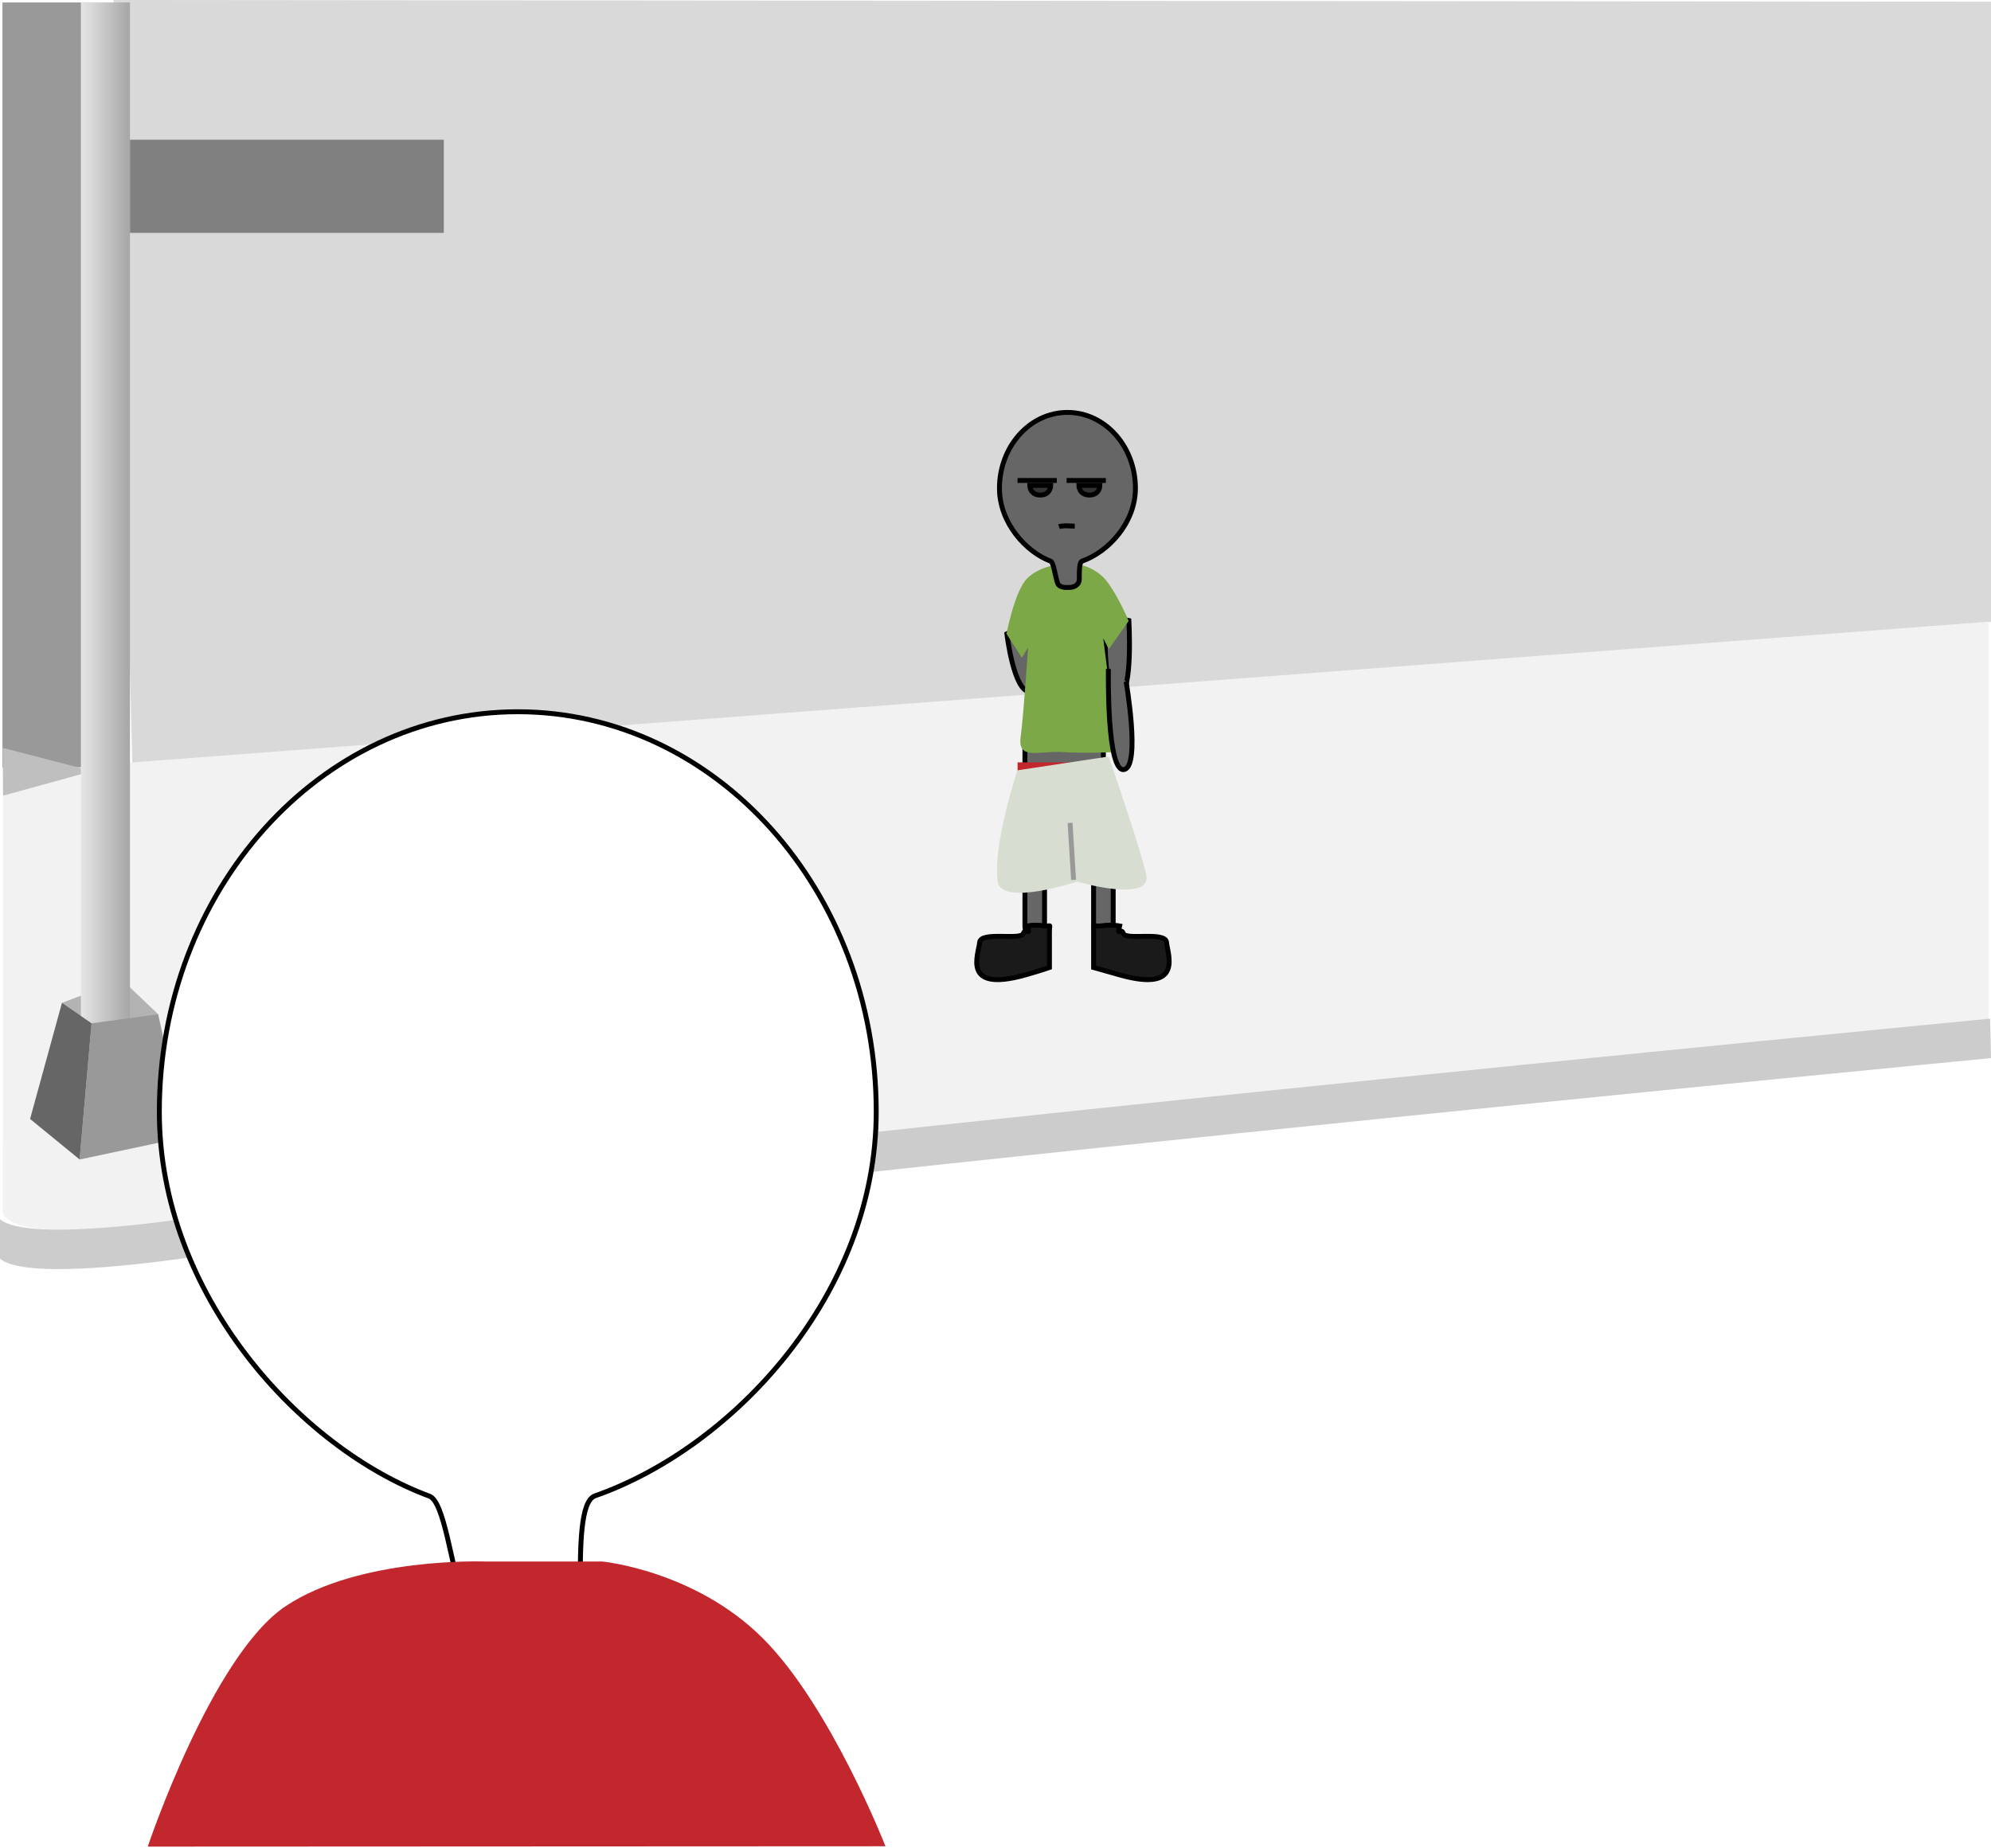 <?xml version="1.0" encoding="utf-8"?>
<!-- Generator: Adobe Illustrator 16.0.0, SVG Export Plug-In . SVG Version: 6.00 Build 0)  -->
<!DOCTYPE svg PUBLIC "-//W3C//DTD SVG 1.0//EN" "http://www.w3.org/TR/2001/REC-SVG-20010904/DTD/svg10.dtd">
<svg version="1.0" id="Layer_1" xmlns="http://www.w3.org/2000/svg" xmlns:xlink="http://www.w3.org/1999/xlink" x="0px" y="0px"
	 width="406px" height="377px" viewBox="0 0 406 377" enable-background="new 0 0 406 377" xml:space="preserve">
<polygon fill="#D9D9D9" points="406.304,0.348 406.651,126.807 26.975,156.021 23.141,0 "/>
<rect x="0.5" y="0.5" fill="#999999" width="18" height="156"/>
<path fill="#F2F2F2" d="M0.616,162.294L0.56,246.232c0,0-2.837,7.066,25.941,3.689c39.569-4.646,378.998-41.896,378.998-41.896
	v-81.219L22.09,155.881"/>
<polygon fill="#BFBFBF" points="0.562,152.538 18.845,157.274 0.617,162.294 "/>
<polygon fill="#B3B3B3" points="32.253,206.865 24.939,199.9 12.635,204.545 18.529,210.35 "/>
<path fill="#CCCCCC" d="M406,215.818c0,0-292.594,28.179-353.276,38.467c-60.682,10.287-53.224,0-53.224,0v-8.053
	c0,0-7.458,10.287,53.224,0c60.683-10.287,353.102-38.467,353.102-38.467L406,215.818z"/>
<rect x="26.5" y="28.5" fill="#808080" width="64" height="19"/>
<linearGradient id="SVGID_1_" gradientUnits="userSpaceOnUse" x1="-471.5" y1="339.5" x2="-461.5" y2="339.5" gradientTransform="matrix(1 0 0 1 488 -234)">
	<stop  offset="0" style="stop-color:#E6E6E6"/>
	<stop  offset="1" style="stop-color:#A6A6A6"/>
</linearGradient>
<rect x="16.5" y="0.5" fill="url(#SVGID_1_)" width="10" height="210"/>
<polygon fill="#999999" points="32.253,206.865 37.709,231.939 16.24,236.499 18.671,208.725 "/>
<polygon fill="#666666" points="18.671,208.725 12.635,204.545 6.134,228.227 16.24,236.499 "/>
<path fill="#666666" stroke="#000000" stroke-miterlimit="10" d="M213,189c0,1.104-0.896,2-2,2l0,0c-1.104,0-2-0.896-2-2v-11
	c0-1.104,0.896-2,2-2l0,0c1.104,0,2,0.896,2,2V189z"/>
<path fill="#666666" stroke="#000000" stroke-miterlimit="10" d="M227,189c0,1.104-0.896,2-2,2l0,0c-1.104,0-2-0.896-2-2v-11
	c0-1.104,0.896-2,2-2l0,0c1.104,0,2,0.896,2,2V189z"/>
<path fill="#666666" stroke="#000000" stroke-miterlimit="10" d="M210.516,126.809c0,0,3.764,14.151-0.479,14.279
	c-3.312,0.101-4.716-11.811-4.716-11.811L210.516,126.809"/>
<path fill="#666666" stroke="#000000" stroke-miterlimit="10" d="M225.386,125.524c0,0-0.735,17.813,2.868,16.465
	c2.812-1.051,1.939-15.421,1.939-15.421L225.386,125.524"/>
<path fill="#1A1A1A" stroke="#000000" stroke-miterlimit="10" d="M209.545,188.867c0,0,1.213-0.332,3.107-0.047
	c1.894,0.286,1.348-0.668,1.348,1.226c0,1.894,0,7.291,0,7.291s-1.623,0.586-4.918,1.517c-13.103,3.69-9.513-4.244-9.323-6.61
	c0.19-2.367,8.328-0.396,8.896-1.816C209.225,189.003,210.128,191.234,209.545,188.867z"/>
<path fill="#1A1A1A" stroke="#000000" stroke-miterlimit="10" d="M228.311,188.867c0,0-1.641-0.332-3.533-0.047
	c-1.896,0.284-1.775-0.668-1.775,1.226c0,1.894,0,7.291,0,7.291s2.05,0.586,5.348,1.517c13.104,3.69,9.727-4.244,9.535-6.61
	c-0.191-2.367-8.222-0.396-8.789-1.816C228.523,189.003,227.729,191.234,228.311,188.867z"/>
<rect x="209" y="151" fill="#666666" stroke="#000000" stroke-miterlimit="10" width="16" height="14"/>
<rect x="207.5" y="155.5" fill="#C1272D" width="13" height="3"/>
<path fill="#D7DED1" d="M207.475,157.118c0,0-5.078,15.167-4.023,22.706c0.716,5.127,16.188,0,16.188,0l-0.834-13.596l0.834,13.596
	c0,0,15.506,4.531,14.074-1.551c-1.432-6.083-7.635-23.972-7.635-23.972L207.475,157.118"/>
<line fill="none" stroke="#999999" stroke-miterlimit="10" x1="218.923" y1="179.466" x2="218.21" y2="167.845"/>
<path fill="#7CA847" d="M220.104,115.185c0,0,3.562,0.459,5.938,3.827c2.375,3.368,4.103,7.654,4.103,7.654l-4.037,5.731
	l-1.145-2.211c0,0,0.863,6.736,1.729,13.471c0.861,6.736,0.433,9.742,0.433,9.742s-5.612,0.306-10.47,0
	c-4.858-0.306-9.176,1.76-8.527-3.1c0.646-4.86,1.512-18.276,1.512-18.276l-1.252,2.143l-3.146-4.889c0,0,1.698-8.927,4.29-11.376
	c2.59-2.449,6.15-2.717,6.15-2.717s-0.757,3.368,2.157,3.674S220.104,115.185,220.104,115.185z"/>
<path fill="#666666" stroke="#000000" stroke-miterlimit="10" d="M226.021,136.449c0,0-0.396,21.538,3.289,20.489
	c3.258-0.927,0.322-17.923,0.322-17.923"/>
<path fill="#666666" stroke="#000000" stroke-miterlimit="10" d="M231.535,99.591c0,7.043-5.528,12.987-10.878,14.86
	c-0.569,0.2-0.571,1.956-0.571,3.655c0,1.372-1.346,1.7-1.88,1.7c-0.446,0-2.224,0.26-2.593-0.984
	c-0.54-1.818-0.793-4.147-1.36-4.358c-5.017-1.859-10.446-7.813-10.446-14.872c0-8.546,6.207-15.474,13.864-15.474
	S231.535,91.045,231.535,99.591z"/>
<path fill="none" stroke="#000000" stroke-miterlimit="10" d="M215.941,107.433c0.923-0.325,2.216-0.119,3.221-0.119"/>
<path fill="#333333" stroke="#000000" stroke-miterlimit="10" d="M214.271,99h-4.293c0,0,0,1.973,2.146,1.973S214.271,99,214.271,99
	z"/>
<path fill="#333333" stroke="#000000" stroke-miterlimit="10" d="M224.29,99h-4.294c0,0,0,1.973,2.146,1.973
	C224.29,100.973,224.29,99,224.29,99z"/>
<line fill="none" stroke="#000000" stroke-miterlimit="10" x1="207.5" y1="98" x2="215.5" y2="98"/>
<line fill="none" stroke="#000000" stroke-miterlimit="10" x1="217.5" y1="98" x2="225.5" y2="98"/>
<path fill="#FFFFFF" stroke="#000000" stroke-miterlimit="10" enable-background="new    " d="M178.678,226.756
	c0,37.133-29.146,68.471-57.346,78.346c-3.009,1.057-3.016,10.312-3.016,19.271c0,7.229-7.092,8.959-9.913,8.959
	c-2.349,0-11.718,1.371-13.667-5.188c-2.852-9.586-4.176-21.863-7.177-22.979c-26.441-9.804-55.071-41.196-55.071-78.41
	c0-45.057,32.727-81.583,73.095-81.583C145.953,145.173,178.678,181.699,178.678,226.756z"/>
<path fill="#C1272D" d="M122.869,318.5c0,0,18.865,1.836,32.697,15.669c13.833,13.832,24.998,42.408,24.998,42.408L30.13,376.648
	c0,0,13.042-38.99,28.133-49.053c15.09-10.061,40.714-9.098,40.714-9.098L122.869,318.5L122.869,318.5z"/>
</svg>
